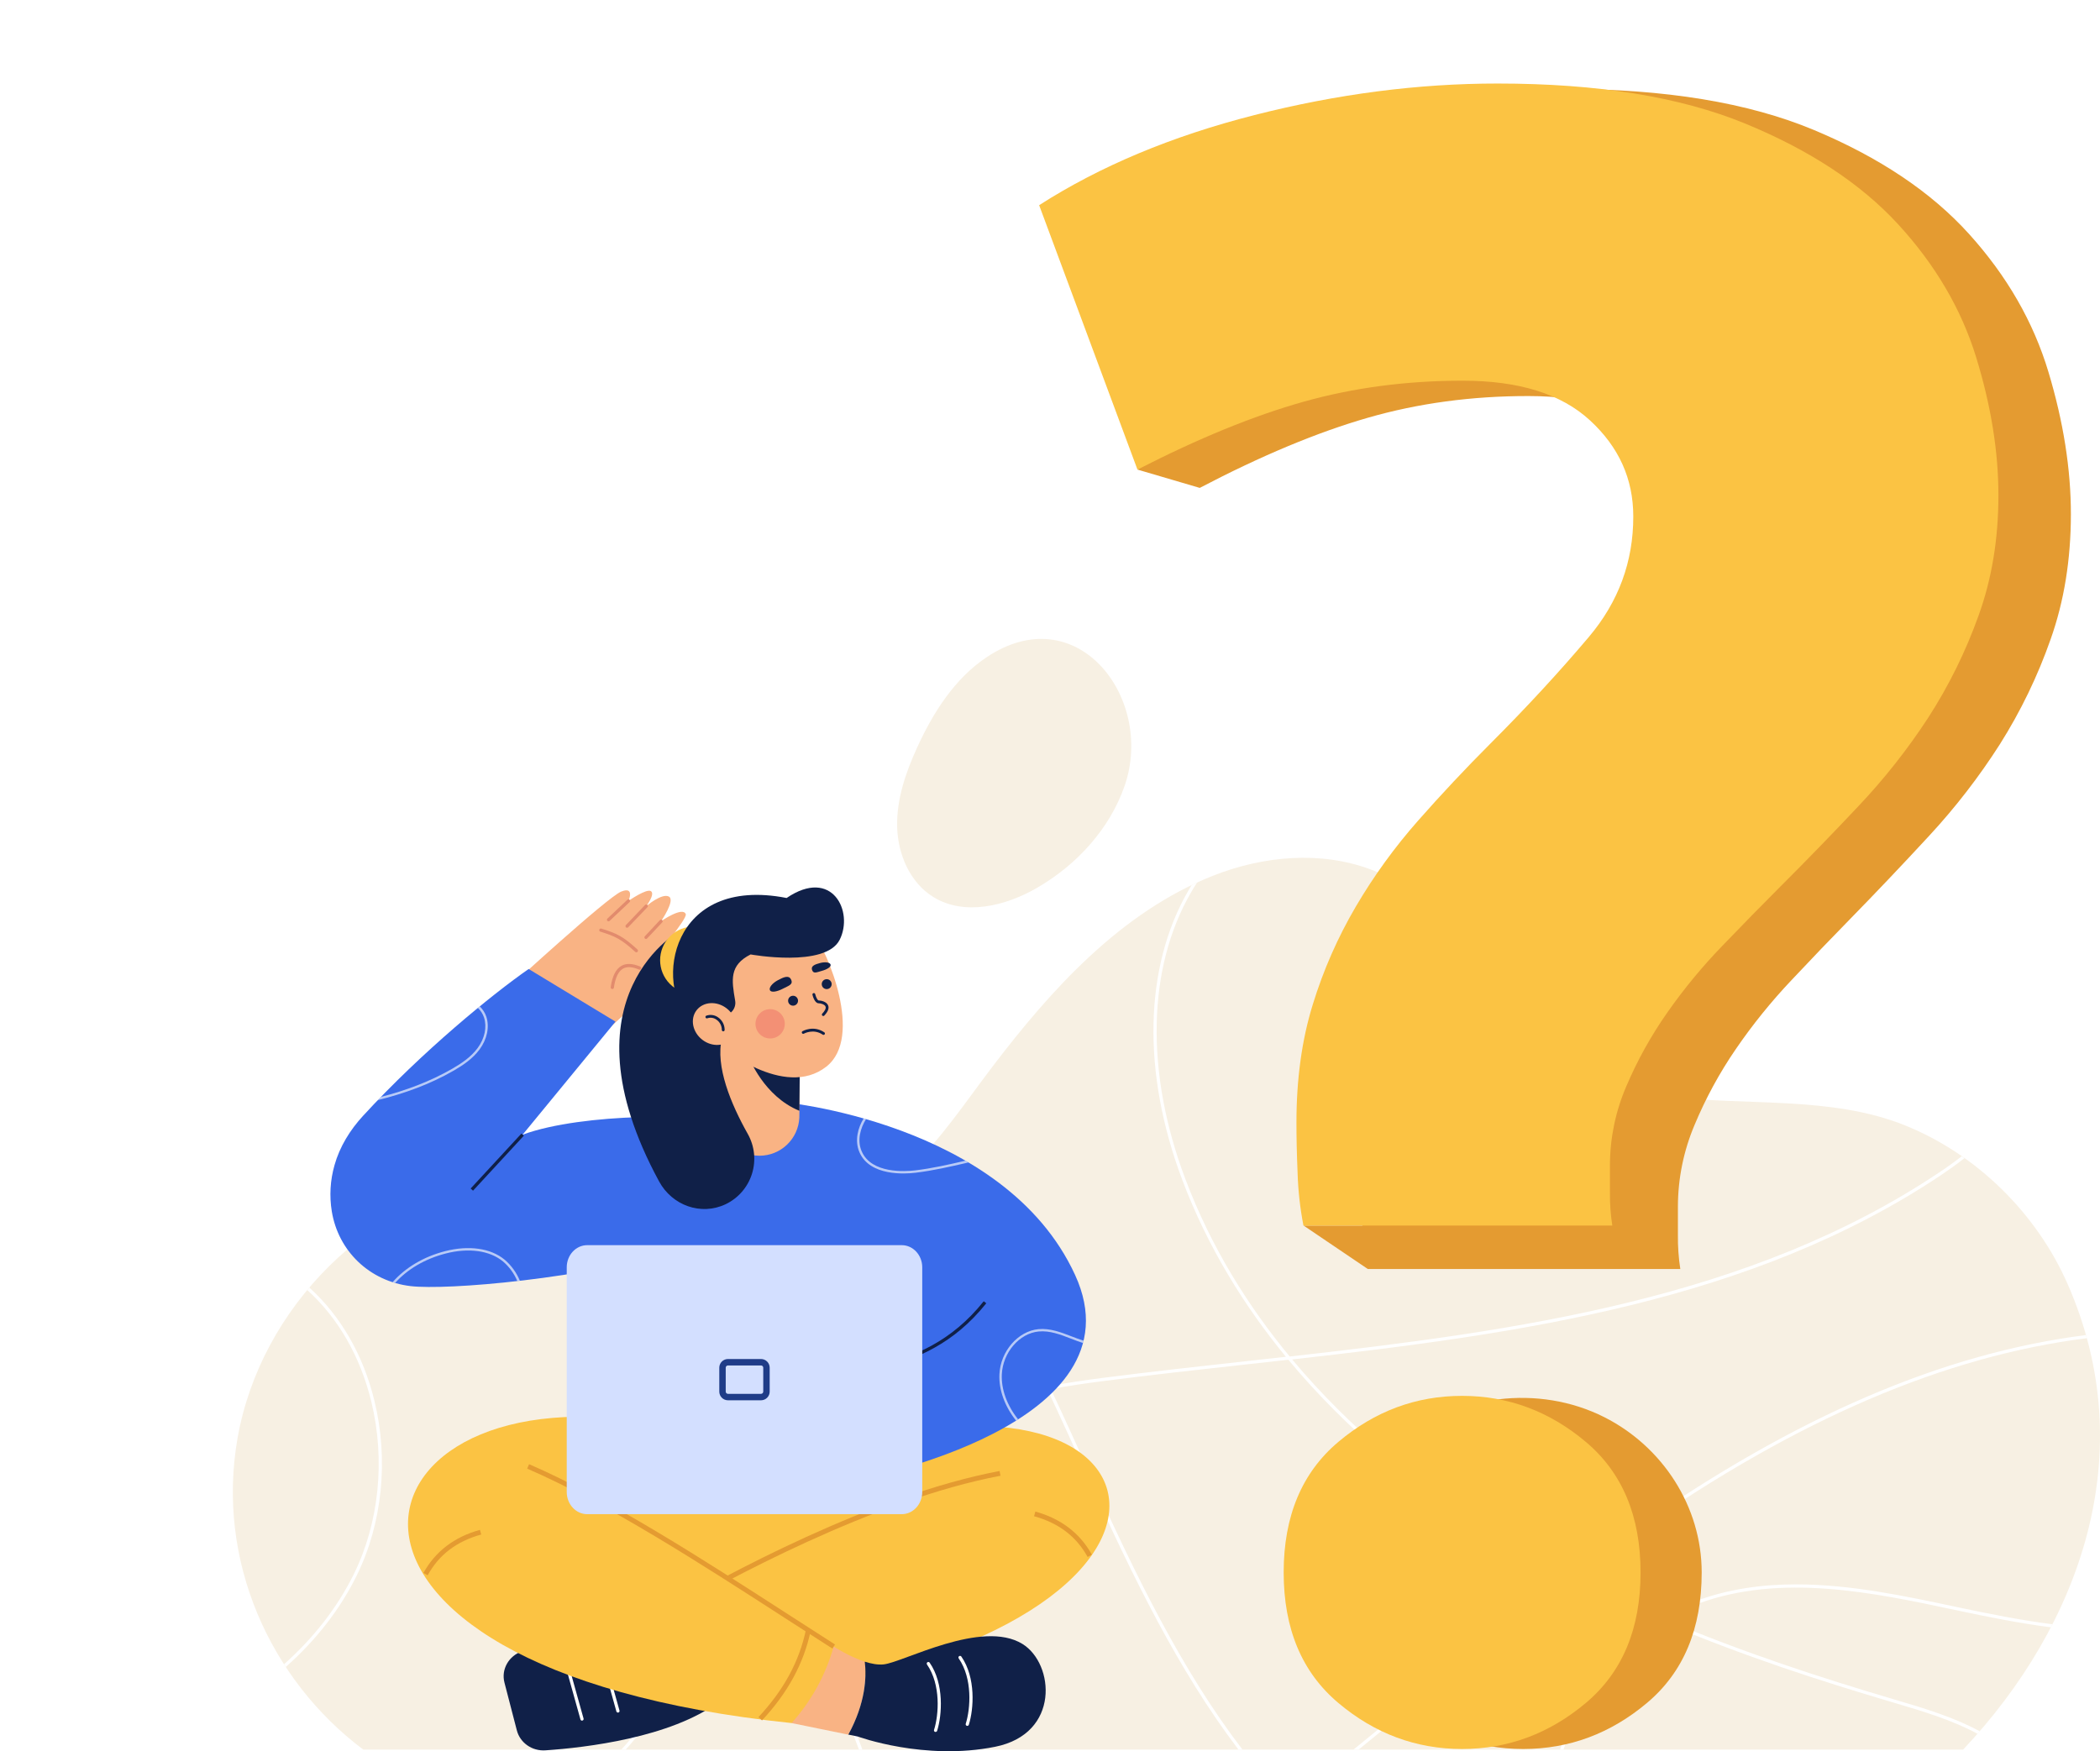 <svg width="651" height="543" viewBox="0 0 651 543" fill="none" xmlns="http://www.w3.org/2000/svg">
<g clip-path="url(#clip0_124_2288)">
<rect width="651" height="543" fill="white"/>
<path d="M640.959 398.131C631.34 376.249 612.878 357.988 590.693 349.003C567.586 339.643 541.061 343.047 516.725 339.914C495.582 337.188 480.338 327.748 467.72 310.963C455.628 294.881 444.785 277.071 425.013 269.631C409.391 263.755 391.63 265.384 376.107 271.511C347.496 282.795 325.885 306.796 307.689 330.701C291.078 352.531 277.522 376.433 246.791 377.203C216.061 377.974 186.759 360.439 155.794 365.085C114.87 371.232 80.793 405.32 73.644 445.898C66.954 483.933 83.749 520.819 112.604 542.494H608.573C644.932 503.907 664.009 450.596 640.959 398.131Z" fill="#F7F0E3"/>
<path d="M192.608 542.501H193.972C203.662 531.76 211.022 519.128 215.591 505.399C223.226 482.684 222.903 458.842 214.681 438.269C210.528 427.891 204.528 418.184 198.724 408.812C192.839 399.312 186.755 389.485 182.622 378.955C180.889 374.501 179.64 369.873 178.896 365.152L177.871 365.032C178.62 369.92 179.903 374.711 181.697 379.318C185.858 389.932 191.966 399.799 197.874 409.339C203.655 418.675 209.631 428.326 213.752 438.641C221.886 458.998 222.201 482.592 214.641 505.084C210.021 518.974 202.512 531.726 192.608 542.501Z" fill="white"/>
<path d="M606.175 499.221C616.396 501.4 626.242 503.356 635.765 504.585C635.928 504.27 636.088 503.951 636.247 503.635C626.645 502.414 616.699 500.442 606.383 498.247C590.664 494.894 573.67 491.269 556.779 491.269C546.334 491.269 535.938 492.658 525.941 496.367C522.141 497.78 518.487 499.558 515.03 501.675C506.002 497.824 496.926 493.62 487.934 489.01C494.46 484.093 501.051 479.275 507.713 474.641C557.182 440.086 602.82 420.495 646.919 414.935C646.831 414.611 646.735 414.288 646.644 413.965C602.429 419.553 556.683 439.211 507.143 473.838C500.337 478.592 493.607 483.514 486.948 488.535C476.736 483.282 466.801 477.506 457.184 471.228C439.63 459.732 418.79 443.323 400.57 421.521C471.162 413.594 543.035 403.611 601.723 364.366C603.953 362.873 606.423 361.117 608.98 359.125C608.697 358.921 608.409 358.726 608.126 358.526C605.673 360.426 603.311 362.118 601.169 363.535C542.493 402.772 470.492 412.68 399.808 420.615C386.935 405.048 375.433 386.738 367.442 365.531C354.992 332.497 355.65 300.126 369.246 276.663C369.836 275.641 370.442 274.639 371.105 273.646C370.534 273.909 369.972 274.18 369.409 274.444C369.058 275.011 368.716 275.581 368.384 276.156C354.656 299.886 353.954 332.577 366.509 365.859C374.46 386.926 385.857 405.151 398.623 420.699C394.536 421.154 390.448 421.606 386.36 422.056C371.643 423.684 356.42 425.365 341.643 427.269C336.245 427.963 330.76 428.773 325.287 429.787C313.586 405.076 300.732 380.971 284.116 360.294C283.877 360.534 283.633 360.761 283.394 360.997C299.87 381.513 312.644 405.443 324.273 429.979C300.481 434.521 277.362 443.063 265.019 462.941C253.49 481.506 253.498 507.168 265.047 539.212C265.446 540.322 265.845 541.415 266.276 542.501H267.345C266.886 541.304 266.431 540.106 265.988 538.873C254.547 507.132 254.507 481.761 265.865 463.468C278.064 443.826 301.055 435.4 324.732 430.909C328.861 439.655 332.85 448.472 336.82 457.229L337.251 458.183C351.022 488.607 365.268 517.965 383.927 542.501H385.171C366.349 517.921 352.023 488.383 338.164 457.772L337.729 456.818C333.8 448.133 329.842 439.391 325.761 430.721C331.115 429.731 336.493 428.937 341.787 428.259C356.547 426.355 371.771 424.666 386.468 423.05C390.768 422.576 395.074 422.098 399.385 421.617C417.773 443.762 438.9 460.399 456.633 472.026C466.148 478.242 475.972 483.971 486.067 489.19C469.104 502.027 452.6 515.534 436.487 528.706C430.902 533.273 425.265 537.871 419.576 542.501H421.171C426.537 538.146 431.867 533.787 437.129 529.477C453.358 516.197 469.978 502.589 487.064 489.677C496.004 494.279 505.016 498.458 514.008 502.318C501.721 510.133 491.712 522.236 485.66 536.937C484.902 538.777 484.24 540.633 483.625 542.501H484.675C485.253 540.761 485.871 539.032 486.581 537.312C492.649 522.575 502.746 510.481 515.125 502.789C540.223 513.458 564.893 521.378 586.089 527.652L586.887 527.888C595.819 530.534 604.954 533.241 613.037 537.591L613.715 536.817C605.501 532.358 596.23 529.612 587.17 526.934L586.372 526.698C565.392 520.484 541.005 512.664 516.159 502.15C519.38 500.23 522.769 498.605 526.284 497.297C552.163 487.709 580.855 493.824 606.175 499.221Z" fill="white"/>
<path d="M115.102 434.585C119.49 452.623 117.543 472.106 109.712 488.04C104.582 498.474 97.174 507.922 88.046 516.033C88.229 516.317 88.413 516.596 88.6 516.876C97.872 508.657 105.4 499.073 110.606 488.48C118.541 472.342 120.532 452.611 116.071 434.346C112.589 420.076 105.583 408.002 95.901 399.244C95.686 399.496 95.474 399.751 95.259 400.007C104.777 408.62 111.671 420.523 115.102 434.585Z" fill="white"/>
<path d="M340.83 206.044C349.518 214.926 353.412 229.89 348.625 243.689C343.985 257.048 333.816 268.113 321.601 275.222C311.771 280.946 298.949 284.103 289.287 278.108C282.062 273.629 278.316 264.84 278.116 256.342C277.917 247.844 280.761 239.557 284.296 231.822C289.271 220.917 295.973 210.347 305.954 203.717C319.698 194.585 332.48 197.502 340.83 206.044Z" fill="#F7F0E3"/>
<path d="M635.011 115.313C630.351 99.815 622.157 85.569 610.428 72.575C598.699 59.581 582.67 48.828 562.34 40.315C542.034 31.821 516.236 27.574 484.946 27.574C459.98 27.574 434.539 30.943 408.621 37.681C382.703 44.419 360.194 54.049 341.093 66.572L365.935 134.827L352.622 145.605L371.923 151.281C390.989 141.299 408.356 134.05 424.024 129.535C439.692 125.019 456.33 122.776 473.939 122.805C491.548 122.805 504.878 127.052 513.929 135.546C522.985 144.064 527.493 154.306 527.493 166.301C527.493 180.798 522.851 193.668 513.566 204.911C504.281 216.154 493.998 227.529 482.716 239.035C474.905 247.018 467.325 255.259 459.976 263.759C452.644 272.252 446.134 281.422 440.532 291.145C434.814 301.082 430.263 311.648 426.968 322.63C423.529 333.884 421.817 346.503 421.83 360.486C421.83 365.001 421.926 370.369 422.189 376.62C422.233 377.77 422.293 378.895 422.365 380.005H404.105L424.028 393.485H520.894C520.361 390.013 520.113 386.503 520.152 382.991V373.982C520.183 365.351 521.93 356.812 525.291 348.863C528.745 340.564 533.051 332.646 538.141 325.237C543.321 317.676 549.089 310.536 555.391 303.882C561.744 297.12 567.861 290.742 573.742 284.746C581.553 276.763 589.62 268.269 597.941 259.264C606.115 250.45 613.482 240.918 619.951 230.785C626.423 220.538 631.713 209.59 635.717 198.15C639.874 186.409 641.96 173.539 641.976 159.539C641.992 145.539 639.67 130.797 635.011 115.313Z" fill="#E49B31"/>
<path d="M453.422 118.043C435.996 118.043 419.556 120.217 404.101 124.565C388.646 128.913 371.484 135.927 352.614 145.608L322.135 63.622C340.997 51.527 363.243 42.214 388.873 35.681C414.504 29.148 439.648 25.888 464.305 25.901C495.23 25.901 520.728 30.011 540.797 38.231C560.867 46.451 576.707 56.852 588.319 69.433C599.912 82.028 608.01 95.816 612.614 110.798C617.218 125.78 619.516 140.047 619.508 153.599C619.508 167.155 617.445 179.611 613.32 190.968C609.352 202.058 604.124 212.655 597.738 222.55C591.328 232.376 584.043 241.602 575.972 250.115C567.759 258.833 559.78 267.053 552.035 274.775C546.232 280.587 540.188 286.761 533.904 293.296C527.686 299.724 521.987 306.635 516.861 313.964C511.837 321.119 507.58 328.782 504.159 336.828C500.843 344.505 499.117 352.774 499.084 361.137V369.85C499.045 373.251 499.289 376.649 499.814 380.009H404.069C403.025 374.626 402.418 369.168 402.254 363.687C401.995 357.64 401.899 352.443 401.899 348.072C401.899 334.536 403.59 322.323 406.973 311.434C410.24 300.789 414.741 290.563 420.386 280.966C425.931 271.538 432.366 262.663 439.603 254.462C446.847 246.24 454.338 238.256 462.075 230.513C473.197 219.387 483.357 208.38 492.554 197.491C501.751 186.602 506.338 174.145 506.317 160.122C506.317 148.498 501.857 138.603 492.909 130.357C483.961 122.11 470.819 118.043 453.422 118.043Z" fill="#FBC343"/>
<path d="M527.525 487.565C527.525 505.035 521.871 518.524 510.562 528.032C499.253 537.54 486.469 542.299 472.208 542.31C457.918 542.31 445.125 537.55 433.83 528.032C422.535 518.513 416.888 505.024 416.891 487.565C416.891 470.109 422.539 456.619 433.834 447.095C451.24 432.398 476.991 429.133 497.369 439.439C515.449 448.592 527.525 467.176 527.525 487.565Z" fill="#E49B31"/>
<path d="M508.575 487.566C508.575 505.035 502.921 518.524 491.612 528.032C480.304 537.54 467.519 542.299 453.258 542.31C438.968 542.31 426.176 537.551 414.88 528.032C403.585 518.514 397.938 505.025 397.938 487.566C397.938 470.109 403.585 456.619 414.88 447.095C426.176 437.571 438.968 432.812 453.258 432.817C467.524 432.817 480.309 437.577 491.612 447.095C502.916 456.614 508.57 470.104 508.575 487.566Z" fill="#FBC343"/>
<g filter="url(#filter0_d_124_2288)">
<path d="M221.882 240.21C222.928 234.626 219.253 229.251 213.672 228.204C208.091 227.157 202.719 230.835 201.673 236.418C200.626 242.002 204.302 247.377 209.883 248.424C215.463 249.471 220.835 245.793 221.882 240.21Z" fill="white"/>
</g>
<g filter="url(#filter1_d_124_2288)">
<path d="M225.093 259.046C225.668 255.914 223.578 252.904 220.426 252.325C217.273 251.746 214.252 253.816 213.676 256.948C213.101 260.081 215.191 263.09 218.343 263.669C221.496 264.248 224.517 262.179 225.093 259.046Z" fill="white"/>
</g>
<path d="M156.384 521.737L160.222 536.542C161.223 540.402 164.953 543.012 169.083 542.729C181.665 541.874 207.811 538.789 222.816 527.724L218.551 506.389C197.918 505.22 178.625 506.37 161.902 511.978C157.725 513.407 155.303 517.602 156.384 521.737Z" fill="#102048"/>
<path d="M180.424 533.521C180.316 533.521 180.21 533.486 180.123 533.42C180.037 533.354 179.974 533.262 179.945 533.157L174.791 514.696C174.756 514.569 174.772 514.432 174.837 514.317C174.903 514.202 175.011 514.117 175.138 514.082C175.266 514.046 175.402 514.063 175.517 514.128C175.633 514.193 175.717 514.301 175.753 514.429L180.903 532.874C180.939 533.001 180.923 533.137 180.858 533.252C180.794 533.367 180.687 533.452 180.56 533.489C180.516 533.505 180.471 533.516 180.424 533.521Z" fill="white"/>
<path d="M191.563 531.025C191.454 531.025 191.348 530.99 191.261 530.924C191.173 530.859 191.11 530.767 191.08 530.662L185.93 512.201C185.906 512.136 185.895 512.067 185.9 511.999C185.904 511.93 185.922 511.863 185.953 511.801C185.985 511.74 186.028 511.686 186.082 511.642C186.135 511.598 186.197 511.566 186.263 511.548C186.33 511.529 186.399 511.525 186.467 511.534C186.536 511.544 186.601 511.568 186.66 511.604C186.718 511.64 186.769 511.688 186.808 511.745C186.847 511.802 186.874 511.866 186.887 511.934L192.041 530.395C192.063 530.469 192.067 530.547 192.054 530.622C192.04 530.698 192.008 530.77 191.962 530.831C191.915 530.893 191.855 530.942 191.785 530.976C191.716 531.01 191.64 531.027 191.563 531.025Z" fill="white"/>
<path d="M204.496 441.715L156.54 455.957L192.153 504.777L243.281 508.845L313.801 479.012L287.005 438.665L204.496 441.715Z" fill="#FBC343"/>
<path d="M263.615 448.496C368.934 417.306 385.849 510.429 221.539 527.382C215.734 520.847 208.952 509.507 206.259 500.031L293.028 459.912L263.615 448.496Z" fill="#FBC343"/>
<path d="M268.087 515.239C263.164 513.642 258.445 510.541 258.445 510.541L241.518 515.854L245.395 534.275L262.98 537.867C268.334 528.048 268.649 519.997 268.087 515.239Z" fill="#F9B384"/>
<path d="M206.65 500.678L205.9 499.385C224 488.859 270.369 463.569 309.872 456.112L310.151 457.585C270.88 465.018 224.67 490.192 206.65 500.678Z" fill="#E49B31"/>
<path d="M204.496 441.714C106.473 423.069 81.085 517.306 245.395 534.274C251.505 527.468 255.97 519.348 258.445 510.54C233.204 493.644 204.987 477.582 174.053 462.282L204.496 441.714Z" fill="#FBC343"/>
<path d="M258.042 511.171C253.378 508.201 248.519 505.064 243.377 501.739C217.553 485.058 188.287 466.154 163.421 455.373L164.016 454C188.993 464.829 218.319 483.769 244.202 500.482C249.345 503.807 254.204 506.944 258.859 509.91L258.042 511.171Z" fill="#E49B31"/>
<path d="M132.575 488.447L131.267 487.725C134.945 481.059 140.841 476.549 148.784 474.365L149.183 475.806C141.536 477.926 136.102 482.061 132.575 488.447Z" fill="#E49B31"/>
<path d="M337.167 482.776C333.641 476.389 328.207 472.254 320.559 470.134L320.958 468.689C328.901 470.893 334.797 475.387 338.476 482.053L337.167 482.776Z" fill="#E49B31"/>
<path d="M236.22 533.448L235.126 532.426C242.966 524.024 247.781 515.151 249.847 505.308L251.311 505.615C249.189 515.734 244.25 524.838 236.22 533.448Z" fill="#E49B31"/>
<path d="M316.977 509.75C304.418 501.987 280.071 515.402 273.959 516.077C272.176 516.276 270.113 515.885 268.087 515.239C268.649 519.997 268.334 528.048 262.98 537.847L265.965 538.458C265.965 538.458 286.61 546.041 308.511 541.619C328.726 537.551 326.847 515.853 316.977 509.75Z" fill="#102048"/>
<path d="M299.858 535.145C299.807 535.145 299.755 535.137 299.707 535.121C299.581 535.081 299.476 534.992 299.414 534.875C299.353 534.758 299.341 534.621 299.379 534.494C300.871 529.768 301.522 520.468 297.201 514.221C297.126 514.112 297.097 513.978 297.121 513.848C297.145 513.717 297.22 513.602 297.329 513.527C297.438 513.452 297.572 513.423 297.702 513.447C297.833 513.471 297.948 513.545 298.023 513.654C302.547 520.193 301.885 529.88 300.333 534.81C300.298 534.908 300.234 534.993 300.149 535.053C300.064 535.113 299.962 535.145 299.858 535.145Z" fill="white"/>
<path d="M290.029 537.013C289.978 537.019 289.927 537.019 289.877 537.013C289.751 536.972 289.646 536.884 289.586 536.766C289.525 536.649 289.514 536.512 289.554 536.386C291.046 531.656 291.696 522.36 287.372 516.113C287.334 516.059 287.308 515.998 287.295 515.934C287.281 515.87 287.28 515.804 287.292 515.739C287.304 515.675 287.328 515.613 287.364 515.558C287.399 515.503 287.445 515.456 287.499 515.418C287.553 515.381 287.614 515.355 287.678 515.341C287.742 515.327 287.808 515.326 287.873 515.338C287.937 515.35 287.999 515.375 288.054 515.41C288.109 515.446 288.156 515.492 288.193 515.546C292.717 522.084 292.055 531.772 290.503 536.701C290.465 536.795 290.399 536.876 290.315 536.931C290.23 536.987 290.13 537.015 290.029 537.013Z" fill="white"/>
<path d="M187.154 320.188C187.154 320.188 211.84 299.184 210.927 295.192C210.273 292.338 203.279 296.522 203.279 296.522C203.279 296.522 213.089 284.882 212.59 283.465C211.697 280.943 204.915 285.649 204.915 285.649C204.915 285.649 209.499 279.047 207.309 277.973C205.118 276.899 200.339 280.967 200.339 280.967C200.339 280.967 203.132 277.298 201.815 276.336C200.499 275.374 194.846 279.33 194.846 279.33C194.846 279.33 196.876 274.708 192.564 276.46C188.251 278.212 158.004 305.998 158.004 305.998L187.154 320.188Z" fill="#F9B384"/>
<path d="M197.255 295.276C197.13 295.276 197.009 295.229 196.916 295.145C192.679 291.273 190.812 290.331 186.145 288.89C186.078 288.875 186.015 288.846 185.959 288.805C185.904 288.764 185.858 288.712 185.823 288.652C185.789 288.593 185.767 288.527 185.76 288.458C185.752 288.39 185.759 288.321 185.779 288.255C185.799 288.189 185.833 288.129 185.878 288.077C185.923 288.025 185.979 287.982 186.041 287.953C186.103 287.923 186.17 287.907 186.239 287.905C186.308 287.902 186.376 287.914 186.44 287.94C191.283 289.429 193.222 290.403 197.61 294.41C197.684 294.478 197.736 294.567 197.758 294.664C197.781 294.762 197.774 294.864 197.738 294.957C197.702 295.051 197.638 295.131 197.556 295.188C197.473 295.245 197.375 295.276 197.275 295.276H197.255Z" fill="#E28B6D"/>
<path d="M189.815 306.668H189.747C189.616 306.649 189.498 306.579 189.418 306.474C189.339 306.369 189.303 306.236 189.32 306.105C189.807 302.632 190.916 300.461 192.663 299.467C194.171 298.621 196.13 298.709 198.492 299.726C198.552 299.753 198.607 299.79 198.652 299.838C198.698 299.885 198.734 299.941 198.758 300.002C198.782 300.063 198.794 300.128 198.793 300.194C198.792 300.26 198.777 300.325 198.751 300.385C198.725 300.445 198.687 300.5 198.64 300.545C198.593 300.591 198.537 300.627 198.476 300.651C198.415 300.675 198.349 300.687 198.284 300.686C198.218 300.685 198.153 300.671 198.093 300.644C196.031 299.754 194.371 299.651 193.146 300.337C191.694 301.155 190.753 303.131 190.306 306.241C190.289 306.359 190.23 306.467 190.14 306.545C190.05 306.624 189.934 306.667 189.815 306.668Z" fill="#E28B6D"/>
<path d="M188.654 285.672C188.554 285.673 188.457 285.643 188.374 285.587C188.291 285.531 188.227 285.451 188.19 285.358C188.153 285.265 188.145 285.163 188.166 285.065C188.188 284.968 188.239 284.879 188.311 284.81L194.507 278.967C194.604 278.883 194.73 278.84 194.858 278.847C194.986 278.854 195.107 278.91 195.195 279.004C195.282 279.097 195.331 279.221 195.33 279.35C195.329 279.478 195.278 279.601 195.189 279.693L188.994 285.533C188.903 285.621 188.781 285.671 188.654 285.672Z" fill="#E28B6D"/>
<path d="M194.387 287.668C194.258 287.666 194.134 287.617 194.04 287.528C193.947 287.434 193.895 287.307 193.895 287.175C193.895 287.043 193.947 286.916 194.04 286.822L199.976 280.607C200.021 280.559 200.076 280.521 200.136 280.495C200.196 280.468 200.26 280.454 200.326 280.452C200.391 280.451 200.457 280.462 200.518 280.486C200.579 280.51 200.635 280.545 200.682 280.591C200.73 280.636 200.768 280.69 200.794 280.75C200.821 280.81 200.835 280.875 200.836 280.941C200.838 281.006 200.826 281.071 200.803 281.133C200.779 281.194 200.743 281.25 200.698 281.297L194.746 287.512C194.7 287.561 194.645 287.601 194.583 287.628C194.521 287.654 194.454 287.668 194.387 287.668Z" fill="#E28B6D"/>
<path d="M200.267 291.161C200.17 291.16 200.075 291.131 199.994 291.077C199.913 291.024 199.85 290.948 199.811 290.859C199.772 290.77 199.76 290.671 199.776 290.575C199.792 290.479 199.835 290.39 199.9 290.318L204.568 285.309C204.658 285.212 204.784 285.155 204.916 285.151C205.049 285.146 205.177 285.195 205.274 285.285C205.371 285.376 205.428 285.501 205.432 285.633C205.437 285.766 205.389 285.895 205.298 285.992L200.611 290.985C200.568 291.036 200.516 291.077 200.457 291.107C200.398 291.137 200.333 291.156 200.267 291.161Z" fill="#E28B6D"/>
<path d="M280.41 460.674L190.15 464.167L180.177 381.841C180.177 381.841 210.392 353.161 222.017 342.604L241.641 341.598C302.531 369.287 292.562 403.874 280.41 460.674Z" fill="#3A6BEA"/>
<path d="M241.641 341.598C241.641 341.598 311.304 347.557 333.27 395.312C354.756 442.037 266.447 458.678 266.447 458.678L241.641 341.598Z" fill="#3A6BEA"/>
<path d="M162.013 351.828L190.801 316.779L163.88 300.457C152.65 308.269 130.936 325.963 112.533 346.001C108.472 350.423 105.3 355.581 103.7 361.276C102.367 365.932 102.078 370.826 102.855 375.606C104.849 387.84 114.476 397.284 127.317 398.789C138.284 400.074 180.177 396.793 214.087 386.814L224.06 348.3C218.934 345.406 180.843 344.899 162.013 351.828Z" fill="#3A6BEA"/>
<g opacity="0.8">
<path opacity="0.8" d="M299.779 360.546L300.229 360.442L299.284 359.891C294.178 361.089 288.912 362.286 283.725 362.897C280.606 363.272 270.161 363.963 267.133 357.013C265.618 353.557 266.762 349.709 268.478 347.01L267.732 346.795C265.977 349.657 264.848 353.668 266.447 357.313C269.683 364.737 280.558 364.03 283.809 363.631C289.151 362.997 294.553 361.751 299.779 360.546Z" fill="white"/>
<path opacity="0.8" d="M332.288 414.408C328.961 413.119 325.506 411.79 321.916 412.129C315.577 412.732 310.151 419.002 309.824 426.099C309.597 430.945 311.448 436.026 314.978 440.497L315.613 440.098C312.162 435.755 310.35 430.821 310.57 426.127C310.881 419.378 316.003 413.422 321.988 412.855C325.422 412.536 328.63 413.769 332.029 415.083C333.226 415.554 334.47 416.025 335.723 416.428C335.791 416.184 335.851 415.945 335.911 415.701C334.682 415.326 333.477 414.863 332.288 414.408Z" fill="white"/>
<path opacity="0.8" d="M156.456 390.602C152.108 387.01 145.35 386.044 137.921 387.964C131.299 389.68 125.618 393.073 121.712 397.568C121.972 397.647 122.219 397.743 122.482 397.819C126.276 393.556 131.75 390.335 138.109 388.69C145.29 386.826 151.816 387.736 155.981 391.181C157.894 392.831 159.397 394.904 160.37 397.236L161.171 397.16C160.145 394.629 158.528 392.381 156.456 390.602Z" fill="white"/>
<path opacity="0.8" d="M117.141 341.107C125.291 339.079 133.242 336.234 140.578 332.006C143.347 330.41 146.479 328.374 148.677 325.384C151.018 322.191 151.796 318.411 150.759 315.25C150.349 314.037 149.653 312.942 148.729 312.057L148.154 312.54C149.02 313.357 149.671 314.376 150.049 315.505C151.011 318.435 150.276 321.972 148.078 324.957C145.956 327.835 142.892 329.819 140.203 331.376C133.286 335.367 125.802 338.122 118.114 340.113L117.141 341.107Z" fill="white"/>
</g>
<path d="M248.02 323.292V324.57L247.821 344.42L247.793 346.571C247.642 349.748 246.275 352.744 243.974 354.938C241.674 357.133 238.618 358.357 235.44 358.357C232.262 358.357 229.205 357.133 226.905 354.938C224.605 352.744 223.238 349.748 223.087 346.571L222.847 322.039L248.02 323.292Z" fill="#F9B384"/>
<path d="M248.004 324.57L247.805 344.42C236.778 339.93 232.246 327.987 232.246 327.987L248.004 324.57Z" fill="#102048"/>
<path d="M252.369 289.932C256.318 294.678 267.86 321.561 256.163 330.733C242.998 341.056 222.971 324.091 222.971 324.091L220.282 292.778L237.668 288.191L252.369 289.932Z" fill="#F9B384"/>
<path d="M211.438 288.191C211.438 288.191 172.872 308.317 204.317 366.326C208.354 373.774 217.302 377.028 224.954 373.391C226.888 372.463 228.611 371.146 230.015 369.523C231.418 367.899 232.474 366.005 233.114 363.956C233.755 361.907 233.967 359.749 233.738 357.614C233.509 355.48 232.844 353.415 231.783 351.549C226.641 342.409 221.678 330.638 223.805 321.876L211.438 288.191Z" fill="#102048"/>
<path d="M222.444 305.114C226.518 301.038 226.518 294.429 222.444 290.353C218.37 286.276 211.765 286.276 207.691 290.353C203.617 294.429 203.617 301.038 207.691 305.114C211.765 309.19 218.37 309.19 222.444 305.114Z" fill="#FBC343"/>
<path d="M227.898 310.273C226.773 303.762 226.087 299.296 232.685 295.943C232.685 295.943 255.864 300.158 260.292 291.408C264.72 282.659 257.974 268.844 243.852 278.44C207.712 271.375 202.865 305.219 213.823 316.499L224.603 314.839C225.122 314.761 225.62 314.581 226.068 314.308C226.516 314.035 226.905 313.676 227.212 313.25C227.519 312.825 227.738 312.342 227.855 311.831C227.973 311.319 227.988 310.79 227.898 310.273Z" fill="#102048"/>
<path d="M245.85 311.833C246.7 311.833 247.39 311.144 247.39 310.293C247.39 309.442 246.7 308.752 245.85 308.752C244.999 308.752 244.31 309.442 244.31 310.293C244.31 311.144 244.999 311.833 245.85 311.833Z" fill="#102048"/>
<path d="M256.278 306.692C257.129 306.692 257.818 306.002 257.818 305.151C257.818 304.3 257.129 303.61 256.278 303.61C255.428 303.61 254.738 304.3 254.738 305.151C254.738 306.002 255.428 306.692 256.278 306.692Z" fill="#102048"/>
<path d="M255.213 315.038C255.127 315.039 255.043 315.014 254.972 314.967C254.9 314.92 254.843 314.853 254.81 314.774C254.776 314.695 254.766 314.608 254.782 314.524C254.798 314.439 254.838 314.361 254.898 314.3C255.516 313.649 256.191 312.735 255.907 312.073C255.624 311.41 254.363 311.087 253.789 311.087C252.56 311.087 251.97 308.895 251.866 308.456C251.84 308.344 251.858 308.226 251.918 308.127C251.977 308.029 252.074 307.958 252.185 307.929C252.241 307.916 252.299 307.913 252.356 307.922C252.413 307.931 252.467 307.951 252.516 307.981C252.565 308.011 252.607 308.051 252.641 308.097C252.675 308.144 252.699 308.197 252.712 308.253C252.939 309.179 253.446 310.213 253.789 310.213C254.379 310.213 256.183 310.492 256.709 311.725C257.088 312.612 256.689 313.677 255.512 314.919C255.432 314.997 255.325 315.04 255.213 315.038Z" fill="#102048"/>
<path d="M255.293 320.89C255.206 320.892 255.12 320.865 255.049 320.814C252.145 318.854 249.217 320.499 249.189 320.515C249.089 320.564 248.974 320.574 248.867 320.542C248.761 320.509 248.67 320.438 248.614 320.341C248.558 320.245 248.541 320.13 248.567 320.022C248.592 319.913 248.657 319.818 248.75 319.756C248.89 319.676 252.189 317.828 255.532 320.091C255.611 320.143 255.67 320.219 255.702 320.307C255.734 320.396 255.736 320.492 255.709 320.582C255.681 320.671 255.626 320.75 255.55 320.806C255.474 320.861 255.383 320.891 255.289 320.89H255.293Z" fill="#102048"/>
<path d="M245.172 303.614C246.049 305.263 244.521 305.61 242.73 306.548C240.939 307.486 239.108 307.849 238.693 307.059C238.278 306.269 239.383 304.864 241.174 303.91C242.966 302.956 244.493 302.337 245.172 303.614Z" fill="#102048"/>
<path d="M251.703 300.632C252.101 302.105 253.187 301.463 254.782 301.032C256.378 300.6 257.671 299.81 257.487 299.108C257.304 298.405 255.859 298.174 254.26 298.593C252.66 299.012 251.403 299.495 251.703 300.632Z" fill="#102048"/>
<path opacity="0.4" d="M241.823 320.799C243.667 319.097 243.783 316.22 242.082 314.375C240.38 312.529 237.505 312.413 235.661 314.116C233.816 315.818 233.7 318.694 235.402 320.54C237.103 322.386 239.978 322.502 241.823 320.799Z" fill="#EB5D60"/>
<path d="M227.013 321.798C229.09 319.105 228.295 315.008 225.238 312.647C222.18 310.286 218.017 310.554 215.94 313.247C213.863 315.94 214.658 320.037 217.716 322.398C220.773 324.759 224.936 324.49 227.013 321.798Z" fill="#F9B384"/>
<path d="M224.204 319.785C224.146 319.785 224.089 319.774 224.036 319.753C223.983 319.731 223.934 319.699 223.894 319.659C223.853 319.618 223.82 319.57 223.798 319.517C223.776 319.464 223.765 319.407 223.765 319.349C223.77 318.72 223.619 318.099 223.326 317.542C223.033 316.985 222.607 316.509 222.085 316.156C221.678 315.859 221.203 315.667 220.703 315.597C220.204 315.528 219.694 315.583 219.221 315.757C219.12 315.779 219.015 315.765 218.924 315.717C218.833 315.67 218.761 315.592 218.722 315.497C218.682 315.401 218.678 315.295 218.708 315.197C218.739 315.099 218.803 315.014 218.89 314.959C219.495 314.729 220.147 314.651 220.789 314.733C221.431 314.814 222.044 315.052 222.572 315.426C223.212 315.857 223.735 316.44 224.095 317.123C224.456 317.805 224.642 318.566 224.639 319.338C224.64 319.396 224.63 319.454 224.609 319.508C224.588 319.562 224.556 319.611 224.516 319.653C224.475 319.695 224.427 319.728 224.373 319.75C224.319 319.773 224.262 319.785 224.204 319.785Z" fill="#102048"/>
<path d="M161.648 351.478L145.904 368.52L146.636 369.197L162.38 352.156L161.648 351.478Z" fill="#102048"/>
<path d="M272.575 424.73L272.284 423.776C283.745 420.28 294.872 416.097 304.953 403.483L305.751 404.106C295.47 416.943 284.192 421.186 272.575 424.73Z" fill="#102048"/>
<path d="M279.544 386.088H182.036C178.529 386.088 175.689 389.165 175.689 392.957V462.622C175.689 466.418 178.529 469.496 182.036 469.496H279.544C283.051 469.496 285.896 466.418 285.896 462.622V392.957C285.896 389.177 283.051 386.088 279.544 386.088Z" fill="#D3DFFF"/>
<path d="M235.936 423.385C236.028 423.389 236.118 423.411 236.202 423.449C236.285 423.488 236.36 423.542 236.422 423.61C236.484 423.677 236.533 423.756 236.564 423.842C236.596 423.929 236.61 424.02 236.607 424.112V431.464C236.613 431.649 236.546 431.829 236.421 431.966C236.295 432.102 236.121 432.183 235.936 432.191H225.644C225.459 432.183 225.285 432.102 225.159 431.966C225.034 431.829 224.967 431.649 224.974 431.464V424.112C224.97 424.02 224.984 423.929 225.016 423.842C225.048 423.756 225.096 423.677 225.158 423.61C225.22 423.542 225.295 423.488 225.379 423.449C225.462 423.411 225.552 423.389 225.644 423.385H235.936ZM235.936 421.39H225.644C225.29 421.393 224.941 421.467 224.615 421.605C224.29 421.744 223.995 421.946 223.748 422.199C223.5 422.451 223.305 422.75 223.173 423.079C223.041 423.407 222.975 423.758 222.979 424.112V431.464C222.975 431.818 223.041 432.169 223.173 432.498C223.305 432.826 223.5 433.125 223.748 433.378C223.995 433.63 224.29 433.832 224.615 433.971C224.941 434.11 225.29 434.183 225.644 434.187H235.936C236.29 434.183 236.64 434.11 236.965 433.971C237.29 433.832 237.585 433.63 237.832 433.378C238.08 433.125 238.275 432.826 238.407 432.498C238.539 432.169 238.605 431.818 238.601 431.464V424.112C238.605 423.758 238.539 423.407 238.407 423.079C238.275 422.75 238.08 422.451 237.832 422.199C237.585 421.946 237.29 421.744 236.965 421.605C236.64 421.467 236.29 421.393 235.936 421.39Z" fill="#1F3C88"/>
</g>
<defs>
<filter id="filter0_d_124_2288" x="197.495" y="228.025" width="28.565" height="28.577" filterUnits="userSpaceOnUse" color-interpolation-filters="sRGB">
<feFlood flood-opacity="0" result="BackgroundImageFix"/>
<feColorMatrix in="SourceAlpha" type="matrix" values="0 0 0 0 0 0 0 0 0 0 0 0 0 0 0 0 0 0 127 0" result="hardAlpha"/>
<feOffset dy="4"/>
<feGaussianBlur stdDeviation="2"/>
<feColorMatrix type="matrix" values="0 0 0 0 0 0 0 0 0 0 0 0 0 0 0 0 0 0 0.25 0"/>
<feBlend mode="normal" in2="BackgroundImageFix" result="effect1_dropShadow_124_2288"/>
<feBlend mode="normal" in="SourceGraphic" in2="effect1_dropShadow_124_2288" result="shape"/>
</filter>
<filter id="filter1_d_124_2288" x="209.581" y="252.228" width="19.606" height="19.539" filterUnits="userSpaceOnUse" color-interpolation-filters="sRGB">
<feFlood flood-opacity="0" result="BackgroundImageFix"/>
<feColorMatrix in="SourceAlpha" type="matrix" values="0 0 0 0 0 0 0 0 0 0 0 0 0 0 0 0 0 0 127 0" result="hardAlpha"/>
<feOffset dy="4"/>
<feGaussianBlur stdDeviation="2"/>
<feColorMatrix type="matrix" values="0 0 0 0 0 0 0 0 0 0 0 0 0 0 0 0 0 0 0.25 0"/>
<feBlend mode="normal" in2="BackgroundImageFix" result="effect1_dropShadow_124_2288"/>
<feBlend mode="normal" in="SourceGraphic" in2="effect1_dropShadow_124_2288" result="shape"/>
</filter>
<clipPath id="clip0_124_2288">
<rect width="651" height="543" fill="white"/>
</clipPath>
</defs>
</svg>
